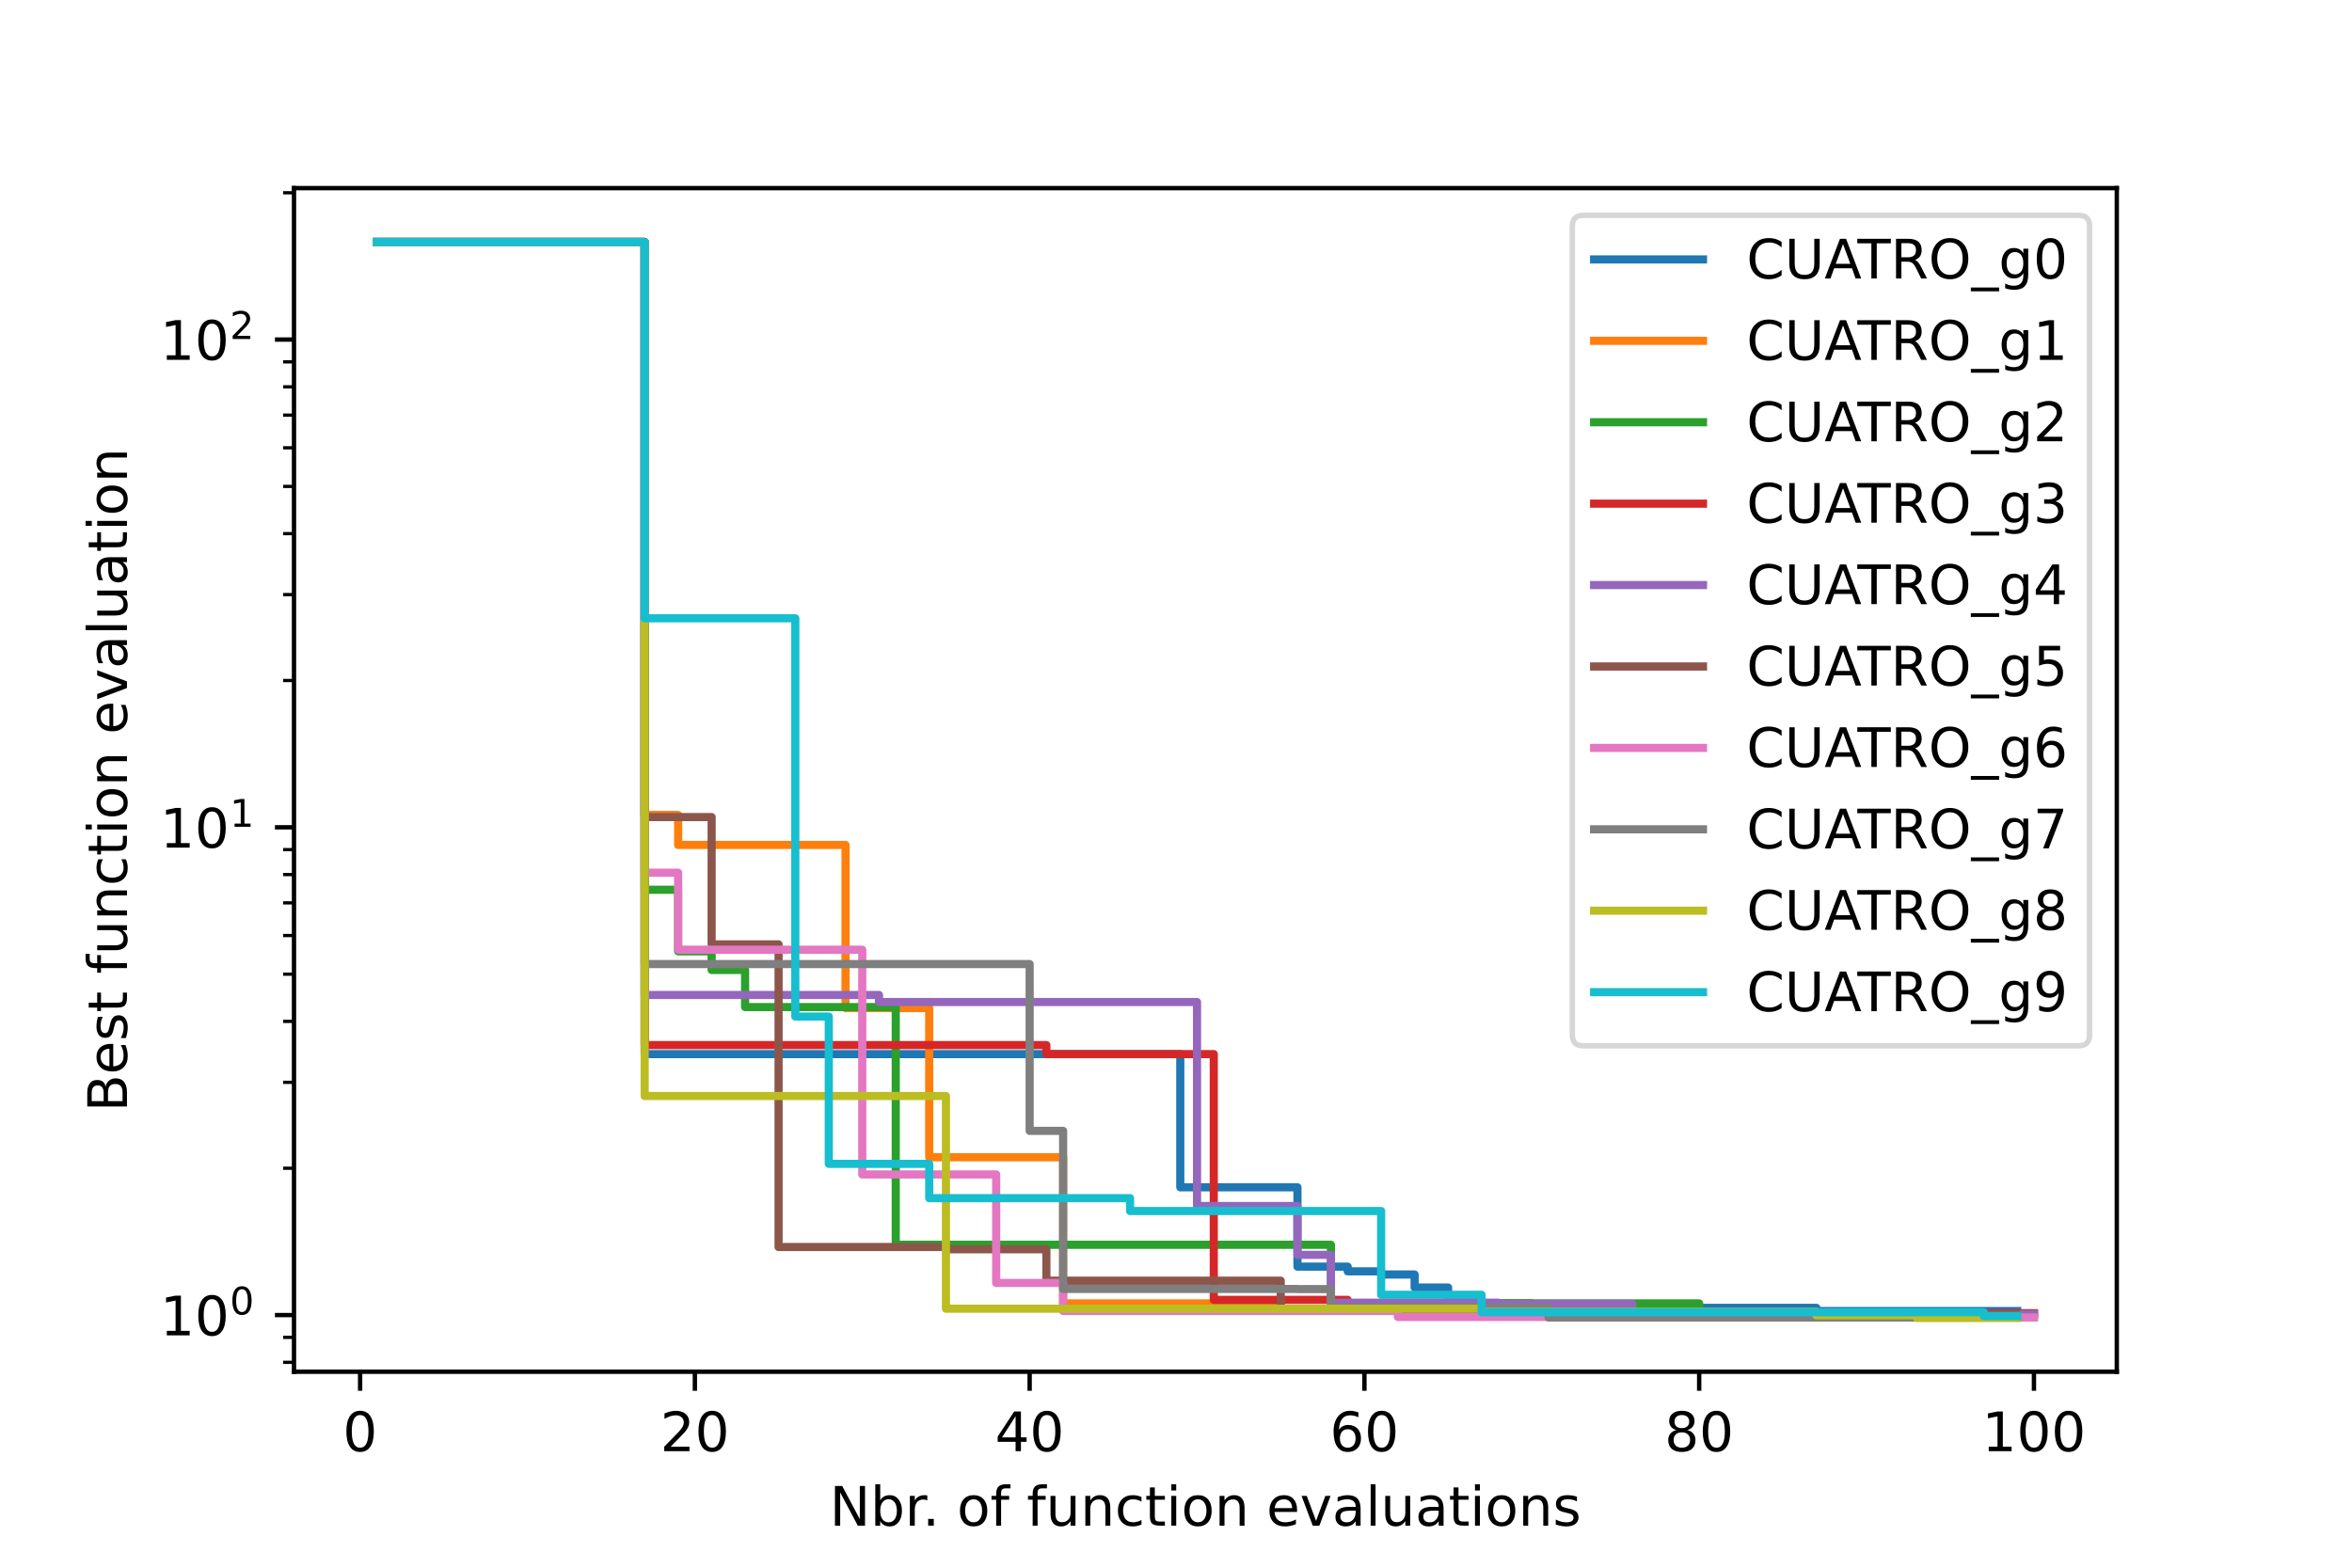 <?xml version="1.0" encoding="utf-8" standalone="no"?>
<!DOCTYPE svg PUBLIC "-//W3C//DTD SVG 1.1//EN"
  "http://www.w3.org/Graphics/SVG/1.1/DTD/svg11.dtd">
<!-- Created with matplotlib (https://matplotlib.org/) -->
<svg height="288pt" version="1.1" viewBox="0 0 432 288" width="432pt" xmlns="http://www.w3.org/2000/svg" xmlns:xlink="http://www.w3.org/1999/xlink">
 <defs>
  <style type="text/css">*{stroke-linecap:butt;stroke-linejoin:round;}</style>
 </defs>
 <g id="figure_1">
  <g id="patch_1">
   <path d="M 0 288 
L 432 288 
L 432 0 
L 0 0 
z
" style="fill:#ffffff;"/>
  </g>
  <g id="axes_1">
   <g id="patch_2">
    <path d="M 54 252 
L 388.8 252 
L 388.8 34.56 
L 54 34.56 
z
" style="fill:#ffffff;"/>
   </g>
   <g id="matplotlib.axis_1">
    <g id="xtick_1">
     <g id="line2d_1">
      <defs>
       <path d="M 0 0 
L 0 3.5 
" id="mb07b136059" style="stroke:#000000;stroke-width:0.8;"/>
      </defs>
      <g>
       <use style="stroke:#000000;stroke-width:0.8;" x="66.144" xlink:href="#mb07b136059" y="252"/>
      </g>
     </g>
     <g id="text_1">
      <!-- 0 -->
      <g transform="translate(62.963 266.598)scale(0.1 -0.1)">
       <defs>
        <path d="M 31.781 66.406 
Q 24.172 66.406 20.328 58.906 
Q 16.5 51.422 16.5 36.375 
Q 16.5 21.391 20.328 13.891 
Q 24.172 6.391 31.781 6.391 
Q 39.453 6.391 43.281 13.891 
Q 47.125 21.391 47.125 36.375 
Q 47.125 51.422 43.281 58.906 
Q 39.453 66.406 31.781 66.406 
z
M 31.781 74.219 
Q 44.047 74.219 50.516 64.516 
Q 56.984 54.828 56.984 36.375 
Q 56.984 17.969 50.516 8.266 
Q 44.047 -1.422 31.781 -1.422 
Q 19.531 -1.422 13.062 8.266 
Q 6.594 17.969 6.594 36.375 
Q 6.594 54.828 13.062 64.516 
Q 19.531 74.219 31.781 74.219 
z
" id="DejaVuSans-48"/>
       </defs>
       <use xlink:href="#DejaVuSans-48"/>
      </g>
     </g>
    </g>
    <g id="xtick_2">
     <g id="line2d_2">
      <g>
       <use style="stroke:#000000;stroke-width:0.8;" x="127.631" xlink:href="#mb07b136059" y="252"/>
      </g>
     </g>
     <g id="text_2">
      <!-- 20 -->
      <g transform="translate(121.269 266.598)scale(0.1 -0.1)">
       <defs>
        <path d="M 19.188 8.297 
L 53.609 8.297 
L 53.609 0 
L 7.328 0 
L 7.328 8.297 
Q 12.938 14.109 22.625 23.891 
Q 32.328 33.688 34.812 36.531 
Q 39.547 41.844 41.422 45.531 
Q 43.312 49.219 43.312 52.781 
Q 43.312 58.594 39.234 62.25 
Q 35.156 65.922 28.609 65.922 
Q 23.969 65.922 18.812 64.312 
Q 13.672 62.703 7.812 59.422 
L 7.812 69.391 
Q 13.766 71.781 18.938 73 
Q 24.125 74.219 28.422 74.219 
Q 39.75 74.219 46.484 68.547 
Q 53.219 62.891 53.219 53.422 
Q 53.219 48.922 51.531 44.891 
Q 49.859 40.875 45.406 35.406 
Q 44.188 33.984 37.641 27.219 
Q 31.109 20.453 19.188 8.297 
z
" id="DejaVuSans-50"/>
       </defs>
       <use xlink:href="#DejaVuSans-50"/>
       <use x="63.623" xlink:href="#DejaVuSans-48"/>
      </g>
     </g>
    </g>
    <g id="xtick_3">
     <g id="line2d_3">
      <g>
       <use style="stroke:#000000;stroke-width:0.8;" x="189.119" xlink:href="#mb07b136059" y="252"/>
      </g>
     </g>
     <g id="text_3">
      <!-- 40 -->
      <g transform="translate(182.757 266.598)scale(0.1 -0.1)">
       <defs>
        <path d="M 37.797 64.312 
L 12.891 25.391 
L 37.797 25.391 
z
M 35.203 72.906 
L 47.609 72.906 
L 47.609 25.391 
L 58.016 25.391 
L 58.016 17.188 
L 47.609 17.188 
L 47.609 0 
L 37.797 0 
L 37.797 17.188 
L 4.891 17.188 
L 4.891 26.703 
z
" id="DejaVuSans-52"/>
       </defs>
       <use xlink:href="#DejaVuSans-52"/>
       <use x="63.623" xlink:href="#DejaVuSans-48"/>
      </g>
     </g>
    </g>
    <g id="xtick_4">
     <g id="line2d_4">
      <g>
       <use style="stroke:#000000;stroke-width:0.8;" x="250.607" xlink:href="#mb07b136059" y="252"/>
      </g>
     </g>
     <g id="text_4">
      <!-- 60 -->
      <g transform="translate(244.244 266.598)scale(0.1 -0.1)">
       <defs>
        <path d="M 33.016 40.375 
Q 26.375 40.375 22.484 35.828 
Q 18.609 31.297 18.609 23.391 
Q 18.609 15.531 22.484 10.953 
Q 26.375 6.391 33.016 6.391 
Q 39.656 6.391 43.531 10.953 
Q 47.406 15.531 47.406 23.391 
Q 47.406 31.297 43.531 35.828 
Q 39.656 40.375 33.016 40.375 
z
M 52.594 71.297 
L 52.594 62.312 
Q 48.875 64.062 45.094 64.984 
Q 41.312 65.922 37.594 65.922 
Q 27.828 65.922 22.672 59.328 
Q 17.531 52.734 16.797 39.406 
Q 19.672 43.656 24.016 45.922 
Q 28.375 48.188 33.594 48.188 
Q 44.578 48.188 50.953 41.516 
Q 57.328 34.859 57.328 23.391 
Q 57.328 12.156 50.688 5.359 
Q 44.047 -1.422 33.016 -1.422 
Q 20.359 -1.422 13.672 8.266 
Q 6.984 17.969 6.984 36.375 
Q 6.984 53.656 15.188 63.938 
Q 23.391 74.219 37.203 74.219 
Q 40.922 74.219 44.703 73.484 
Q 48.484 72.75 52.594 71.297 
z
" id="DejaVuSans-54"/>
       </defs>
       <use xlink:href="#DejaVuSans-54"/>
       <use x="63.623" xlink:href="#DejaVuSans-48"/>
      </g>
     </g>
    </g>
    <g id="xtick_5">
     <g id="line2d_5">
      <g>
       <use style="stroke:#000000;stroke-width:0.8;" x="312.094" xlink:href="#mb07b136059" y="252"/>
      </g>
     </g>
     <g id="text_5">
      <!-- 80 -->
      <g transform="translate(305.732 266.598)scale(0.1 -0.1)">
       <defs>
        <path d="M 31.781 34.625 
Q 24.75 34.625 20.719 30.859 
Q 16.703 27.094 16.703 20.516 
Q 16.703 13.922 20.719 10.156 
Q 24.75 6.391 31.781 6.391 
Q 38.812 6.391 42.859 10.172 
Q 46.922 13.969 46.922 20.516 
Q 46.922 27.094 42.891 30.859 
Q 38.875 34.625 31.781 34.625 
z
M 21.922 38.812 
Q 15.578 40.375 12.031 44.719 
Q 8.5 49.078 8.5 55.328 
Q 8.5 64.062 14.719 69.141 
Q 20.953 74.219 31.781 74.219 
Q 42.672 74.219 48.875 69.141 
Q 55.078 64.062 55.078 55.328 
Q 55.078 49.078 51.531 44.719 
Q 48 40.375 41.703 38.812 
Q 48.828 37.156 52.797 32.312 
Q 56.781 27.484 56.781 20.516 
Q 56.781 9.906 50.312 4.234 
Q 43.844 -1.422 31.781 -1.422 
Q 19.734 -1.422 13.25 4.234 
Q 6.781 9.906 6.781 20.516 
Q 6.781 27.484 10.781 32.312 
Q 14.797 37.156 21.922 38.812 
z
M 18.312 54.391 
Q 18.312 48.734 21.844 45.562 
Q 25.391 42.391 31.781 42.391 
Q 38.141 42.391 41.719 45.562 
Q 45.312 48.734 45.312 54.391 
Q 45.312 60.062 41.719 63.234 
Q 38.141 66.406 31.781 66.406 
Q 25.391 66.406 21.844 63.234 
Q 18.312 60.062 18.312 54.391 
z
" id="DejaVuSans-56"/>
       </defs>
       <use xlink:href="#DejaVuSans-56"/>
       <use x="63.623" xlink:href="#DejaVuSans-48"/>
      </g>
     </g>
    </g>
    <g id="xtick_6">
     <g id="line2d_6">
      <g>
       <use style="stroke:#000000;stroke-width:0.8;" x="373.582" xlink:href="#mb07b136059" y="252"/>
      </g>
     </g>
     <g id="text_6">
      <!-- 100 -->
      <g transform="translate(364.038 266.598)scale(0.1 -0.1)">
       <defs>
        <path d="M 12.406 8.297 
L 28.516 8.297 
L 28.516 63.922 
L 10.984 60.406 
L 10.984 69.391 
L 28.422 72.906 
L 38.281 72.906 
L 38.281 8.297 
L 54.391 8.297 
L 54.391 0 
L 12.406 0 
z
" id="DejaVuSans-49"/>
       </defs>
       <use xlink:href="#DejaVuSans-49"/>
       <use x="63.623" xlink:href="#DejaVuSans-48"/>
       <use x="127.246" xlink:href="#DejaVuSans-48"/>
      </g>
     </g>
    </g>
    <g id="text_7">
     <!-- Nbr. of function evaluations -->
     <g transform="translate(152.382 280.277)scale(0.1 -0.1)">
      <defs>
       <path d="M 9.812 72.906 
L 23.094 72.906 
L 55.422 11.922 
L 55.422 72.906 
L 64.984 72.906 
L 64.984 0 
L 51.703 0 
L 19.391 60.984 
L 19.391 0 
L 9.812 0 
z
" id="DejaVuSans-78"/>
       <path d="M 48.688 27.297 
Q 48.688 37.203 44.609 42.844 
Q 40.531 48.484 33.406 48.484 
Q 26.266 48.484 22.188 42.844 
Q 18.109 37.203 18.109 27.297 
Q 18.109 17.391 22.188 11.75 
Q 26.266 6.109 33.406 6.109 
Q 40.531 6.109 44.609 11.75 
Q 48.688 17.391 48.688 27.297 
z
M 18.109 46.391 
Q 20.953 51.266 25.266 53.625 
Q 29.594 56 35.594 56 
Q 45.562 56 51.781 48.094 
Q 58.016 40.188 58.016 27.297 
Q 58.016 14.406 51.781 6.484 
Q 45.562 -1.422 35.594 -1.422 
Q 29.594 -1.422 25.266 0.953 
Q 20.953 3.328 18.109 8.203 
L 18.109 0 
L 9.078 0 
L 9.078 75.984 
L 18.109 75.984 
z
" id="DejaVuSans-98"/>
       <path d="M 41.109 46.297 
Q 39.594 47.172 37.812 47.578 
Q 36.031 48 33.891 48 
Q 26.266 48 22.188 43.047 
Q 18.109 38.094 18.109 28.812 
L 18.109 0 
L 9.078 0 
L 9.078 54.688 
L 18.109 54.688 
L 18.109 46.188 
Q 20.953 51.172 25.484 53.578 
Q 30.031 56 36.531 56 
Q 37.453 56 38.578 55.875 
Q 39.703 55.766 41.062 55.516 
z
" id="DejaVuSans-114"/>
       <path d="M 10.688 12.406 
L 21 12.406 
L 21 0 
L 10.688 0 
z
" id="DejaVuSans-46"/>
       <path id="DejaVuSans-32"/>
       <path d="M 30.609 48.391 
Q 23.391 48.391 19.188 42.75 
Q 14.984 37.109 14.984 27.297 
Q 14.984 17.484 19.156 11.844 
Q 23.344 6.203 30.609 6.203 
Q 37.797 6.203 41.984 11.859 
Q 46.188 17.531 46.188 27.297 
Q 46.188 37.016 41.984 42.703 
Q 37.797 48.391 30.609 48.391 
z
M 30.609 56 
Q 42.328 56 49.016 48.375 
Q 55.719 40.766 55.719 27.297 
Q 55.719 13.875 49.016 6.219 
Q 42.328 -1.422 30.609 -1.422 
Q 18.844 -1.422 12.172 6.219 
Q 5.516 13.875 5.516 27.297 
Q 5.516 40.766 12.172 48.375 
Q 18.844 56 30.609 56 
z
" id="DejaVuSans-111"/>
       <path d="M 37.109 75.984 
L 37.109 68.5 
L 28.516 68.5 
Q 23.688 68.5 21.797 66.547 
Q 19.922 64.594 19.922 59.516 
L 19.922 54.688 
L 34.719 54.688 
L 34.719 47.703 
L 19.922 47.703 
L 19.922 0 
L 10.891 0 
L 10.891 47.703 
L 2.297 47.703 
L 2.297 54.688 
L 10.891 54.688 
L 10.891 58.5 
Q 10.891 67.625 15.141 71.797 
Q 19.391 75.984 28.609 75.984 
z
" id="DejaVuSans-102"/>
       <path d="M 8.5 21.578 
L 8.5 54.688 
L 17.484 54.688 
L 17.484 21.922 
Q 17.484 14.156 20.5 10.266 
Q 23.531 6.391 29.594 6.391 
Q 36.859 6.391 41.078 11.031 
Q 45.312 15.672 45.312 23.688 
L 45.312 54.688 
L 54.297 54.688 
L 54.297 0 
L 45.312 0 
L 45.312 8.406 
Q 42.047 3.422 37.719 1 
Q 33.406 -1.422 27.688 -1.422 
Q 18.266 -1.422 13.375 4.438 
Q 8.5 10.297 8.5 21.578 
z
M 31.109 56 
z
" id="DejaVuSans-117"/>
       <path d="M 54.891 33.016 
L 54.891 0 
L 45.906 0 
L 45.906 32.719 
Q 45.906 40.484 42.875 44.328 
Q 39.844 48.188 33.797 48.188 
Q 26.516 48.188 22.312 43.547 
Q 18.109 38.922 18.109 30.906 
L 18.109 0 
L 9.078 0 
L 9.078 54.688 
L 18.109 54.688 
L 18.109 46.188 
Q 21.344 51.125 25.703 53.562 
Q 30.078 56 35.797 56 
Q 45.219 56 50.047 50.172 
Q 54.891 44.344 54.891 33.016 
z
" id="DejaVuSans-110"/>
       <path d="M 48.781 52.594 
L 48.781 44.188 
Q 44.969 46.297 41.141 47.344 
Q 37.312 48.391 33.406 48.391 
Q 24.656 48.391 19.812 42.844 
Q 14.984 37.312 14.984 27.297 
Q 14.984 17.281 19.812 11.734 
Q 24.656 6.203 33.406 6.203 
Q 37.312 6.203 41.141 7.25 
Q 44.969 8.297 48.781 10.406 
L 48.781 2.094 
Q 45.016 0.344 40.984 -0.531 
Q 36.969 -1.422 32.422 -1.422 
Q 20.062 -1.422 12.781 6.344 
Q 5.516 14.109 5.516 27.297 
Q 5.516 40.672 12.859 48.328 
Q 20.219 56 33.016 56 
Q 37.156 56 41.109 55.141 
Q 45.062 54.297 48.781 52.594 
z
" id="DejaVuSans-99"/>
       <path d="M 18.312 70.219 
L 18.312 54.688 
L 36.812 54.688 
L 36.812 47.703 
L 18.312 47.703 
L 18.312 18.016 
Q 18.312 11.328 20.141 9.422 
Q 21.969 7.516 27.594 7.516 
L 36.812 7.516 
L 36.812 0 
L 27.594 0 
Q 17.188 0 13.234 3.875 
Q 9.281 7.766 9.281 18.016 
L 9.281 47.703 
L 2.688 47.703 
L 2.688 54.688 
L 9.281 54.688 
L 9.281 70.219 
z
" id="DejaVuSans-116"/>
       <path d="M 9.422 54.688 
L 18.406 54.688 
L 18.406 0 
L 9.422 0 
z
M 9.422 75.984 
L 18.406 75.984 
L 18.406 64.594 
L 9.422 64.594 
z
" id="DejaVuSans-105"/>
       <path d="M 56.203 29.594 
L 56.203 25.203 
L 14.891 25.203 
Q 15.484 15.922 20.484 11.062 
Q 25.484 6.203 34.422 6.203 
Q 39.594 6.203 44.453 7.469 
Q 49.312 8.734 54.109 11.281 
L 54.109 2.781 
Q 49.266 0.734 44.188 -0.344 
Q 39.109 -1.422 33.891 -1.422 
Q 20.797 -1.422 13.156 6.188 
Q 5.516 13.812 5.516 26.812 
Q 5.516 40.234 12.766 48.109 
Q 20.016 56 32.328 56 
Q 43.359 56 49.781 48.891 
Q 56.203 41.797 56.203 29.594 
z
M 47.219 32.234 
Q 47.125 39.594 43.094 43.984 
Q 39.062 48.391 32.422 48.391 
Q 24.906 48.391 20.391 44.141 
Q 15.875 39.891 15.188 32.172 
z
" id="DejaVuSans-101"/>
       <path d="M 2.984 54.688 
L 12.5 54.688 
L 29.594 8.797 
L 46.688 54.688 
L 56.203 54.688 
L 35.688 0 
L 23.484 0 
z
" id="DejaVuSans-118"/>
       <path d="M 34.281 27.484 
Q 23.391 27.484 19.188 25 
Q 14.984 22.516 14.984 16.5 
Q 14.984 11.719 18.141 8.906 
Q 21.297 6.109 26.703 6.109 
Q 34.188 6.109 38.703 11.406 
Q 43.219 16.703 43.219 25.484 
L 43.219 27.484 
z
M 52.203 31.203 
L 52.203 0 
L 43.219 0 
L 43.219 8.297 
Q 40.141 3.328 35.547 0.953 
Q 30.953 -1.422 24.312 -1.422 
Q 15.922 -1.422 10.953 3.297 
Q 6 8.016 6 15.922 
Q 6 25.141 12.172 29.828 
Q 18.359 34.516 30.609 34.516 
L 43.219 34.516 
L 43.219 35.406 
Q 43.219 41.609 39.141 45 
Q 35.062 48.391 27.688 48.391 
Q 23 48.391 18.547 47.266 
Q 14.109 46.141 10.016 43.891 
L 10.016 52.203 
Q 14.938 54.109 19.578 55.047 
Q 24.219 56 28.609 56 
Q 40.484 56 46.344 49.844 
Q 52.203 43.703 52.203 31.203 
z
" id="DejaVuSans-97"/>
       <path d="M 9.422 75.984 
L 18.406 75.984 
L 18.406 0 
L 9.422 0 
z
" id="DejaVuSans-108"/>
       <path d="M 44.281 53.078 
L 44.281 44.578 
Q 40.484 46.531 36.375 47.5 
Q 32.281 48.484 27.875 48.484 
Q 21.188 48.484 17.844 46.438 
Q 14.5 44.391 14.5 40.281 
Q 14.5 37.156 16.891 35.375 
Q 19.281 33.594 26.516 31.984 
L 29.594 31.297 
Q 39.156 29.25 43.188 25.516 
Q 47.219 21.781 47.219 15.094 
Q 47.219 7.469 41.188 3.016 
Q 35.156 -1.422 24.609 -1.422 
Q 20.219 -1.422 15.453 -0.562 
Q 10.688 0.297 5.422 2 
L 5.422 11.281 
Q 10.406 8.688 15.234 7.391 
Q 20.062 6.109 24.812 6.109 
Q 31.156 6.109 34.562 8.281 
Q 37.984 10.453 37.984 14.406 
Q 37.984 18.062 35.516 20.016 
Q 33.062 21.969 24.703 23.781 
L 21.578 24.516 
Q 13.234 26.266 9.516 29.906 
Q 5.812 33.547 5.812 39.891 
Q 5.812 47.609 11.281 51.797 
Q 16.75 56 26.812 56 
Q 31.781 56 36.172 55.266 
Q 40.578 54.547 44.281 53.078 
z
" id="DejaVuSans-115"/>
      </defs>
      <use xlink:href="#DejaVuSans-78"/>
      <use x="74.805" xlink:href="#DejaVuSans-98"/>
      <use x="138.281" xlink:href="#DejaVuSans-114"/>
      <use x="170.27" xlink:href="#DejaVuSans-46"/>
      <use x="202.057" xlink:href="#DejaVuSans-32"/>
      <use x="233.844" xlink:href="#DejaVuSans-111"/>
      <use x="295.025" xlink:href="#DejaVuSans-102"/>
      <use x="330.23" xlink:href="#DejaVuSans-32"/>
      <use x="362.018" xlink:href="#DejaVuSans-102"/>
      <use x="397.223" xlink:href="#DejaVuSans-117"/>
      <use x="460.602" xlink:href="#DejaVuSans-110"/>
      <use x="523.98" xlink:href="#DejaVuSans-99"/>
      <use x="578.961" xlink:href="#DejaVuSans-116"/>
      <use x="618.17" xlink:href="#DejaVuSans-105"/>
      <use x="645.953" xlink:href="#DejaVuSans-111"/>
      <use x="707.135" xlink:href="#DejaVuSans-110"/>
      <use x="770.514" xlink:href="#DejaVuSans-32"/>
      <use x="802.301" xlink:href="#DejaVuSans-101"/>
      <use x="863.824" xlink:href="#DejaVuSans-118"/>
      <use x="923.004" xlink:href="#DejaVuSans-97"/>
      <use x="984.283" xlink:href="#DejaVuSans-108"/>
      <use x="1012.066" xlink:href="#DejaVuSans-117"/>
      <use x="1075.445" xlink:href="#DejaVuSans-97"/>
      <use x="1136.725" xlink:href="#DejaVuSans-116"/>
      <use x="1175.934" xlink:href="#DejaVuSans-105"/>
      <use x="1203.717" xlink:href="#DejaVuSans-111"/>
      <use x="1264.898" xlink:href="#DejaVuSans-110"/>
      <use x="1328.277" xlink:href="#DejaVuSans-115"/>
     </g>
    </g>
   </g>
   <g id="matplotlib.axis_2">
    <g id="ytick_1">
     <g id="line2d_7">
      <defs>
       <path d="M 0 0 
L -3.5 0 
" id="mf45168e58c" style="stroke:#000000;stroke-width:0.8;"/>
      </defs>
      <g>
       <use style="stroke:#000000;stroke-width:0.8;" x="54" xlink:href="#mf45168e58c" y="241.591"/>
      </g>
     </g>
     <g id="text_8">
      <!-- $\mathdefault{10^{0}}$ -->
      <g transform="translate(29.4 245.39)scale(0.1 -0.1)">
       <use transform="translate(0 0.766)" xlink:href="#DejaVuSans-49"/>
       <use transform="translate(63.623 0.766)" xlink:href="#DejaVuSans-48"/>
       <use transform="translate(128.203 39.047)scale(0.7)" xlink:href="#DejaVuSans-48"/>
      </g>
     </g>
    </g>
    <g id="ytick_2">
     <g id="line2d_8">
      <g>
       <use style="stroke:#000000;stroke-width:0.8;" x="54" xlink:href="#mf45168e58c" y="151.986"/>
      </g>
     </g>
     <g id="text_9">
      <!-- $\mathdefault{10^{1}}$ -->
      <g transform="translate(29.4 155.786)scale(0.1 -0.1)">
       <use transform="translate(0 0.684)" xlink:href="#DejaVuSans-49"/>
       <use transform="translate(63.623 0.684)" xlink:href="#DejaVuSans-48"/>
       <use transform="translate(128.203 38.966)scale(0.7)" xlink:href="#DejaVuSans-49"/>
      </g>
     </g>
    </g>
    <g id="ytick_3">
     <g id="line2d_9">
      <g>
       <use style="stroke:#000000;stroke-width:0.8;" x="54" xlink:href="#mf45168e58c" y="62.382"/>
      </g>
     </g>
     <g id="text_10">
      <!-- $\mathdefault{10^{2}}$ -->
      <g transform="translate(29.4 66.181)scale(0.1 -0.1)">
       <use transform="translate(0 0.766)" xlink:href="#DejaVuSans-49"/>
       <use transform="translate(63.623 0.766)" xlink:href="#DejaVuSans-48"/>
       <use transform="translate(128.203 39.047)scale(0.7)" xlink:href="#DejaVuSans-50"/>
      </g>
     </g>
    </g>
    <g id="ytick_4">
     <g id="line2d_10">
      <defs>
       <path d="M 0 0 
L -2 0 
" id="m686e723f67" style="stroke:#000000;stroke-width:0.6;"/>
      </defs>
      <g>
       <use style="stroke:#000000;stroke-width:0.6;" x="54" xlink:href="#m686e723f67" y="250.274"/>
      </g>
     </g>
    </g>
    <g id="ytick_5">
     <g id="line2d_11">
      <g>
       <use style="stroke:#000000;stroke-width:0.6;" x="54" xlink:href="#m686e723f67" y="245.691"/>
      </g>
     </g>
    </g>
    <g id="ytick_6">
     <g id="line2d_12">
      <g>
       <use style="stroke:#000000;stroke-width:0.6;" x="54" xlink:href="#m686e723f67" y="214.617"/>
      </g>
     </g>
    </g>
    <g id="ytick_7">
     <g id="line2d_13">
      <g>
       <use style="stroke:#000000;stroke-width:0.6;" x="54" xlink:href="#m686e723f67" y="198.838"/>
      </g>
     </g>
    </g>
    <g id="ytick_8">
     <g id="line2d_14">
      <g>
       <use style="stroke:#000000;stroke-width:0.6;" x="54" xlink:href="#m686e723f67" y="187.643"/>
      </g>
     </g>
    </g>
    <g id="ytick_9">
     <g id="line2d_15">
      <g>
       <use style="stroke:#000000;stroke-width:0.6;" x="54" xlink:href="#m686e723f67" y="178.96"/>
      </g>
     </g>
    </g>
    <g id="ytick_10">
     <g id="line2d_16">
      <g>
       <use style="stroke:#000000;stroke-width:0.6;" x="54" xlink:href="#m686e723f67" y="171.865"/>
      </g>
     </g>
    </g>
    <g id="ytick_11">
     <g id="line2d_17">
      <g>
       <use style="stroke:#000000;stroke-width:0.6;" x="54" xlink:href="#m686e723f67" y="165.866"/>
      </g>
     </g>
    </g>
    <g id="ytick_12">
     <g id="line2d_18">
      <g>
       <use style="stroke:#000000;stroke-width:0.6;" x="54" xlink:href="#m686e723f67" y="160.67"/>
      </g>
     </g>
    </g>
    <g id="ytick_13">
     <g id="line2d_19">
      <g>
       <use style="stroke:#000000;stroke-width:0.6;" x="54" xlink:href="#m686e723f67" y="156.086"/>
      </g>
     </g>
    </g>
    <g id="ytick_14">
     <g id="line2d_20">
      <g>
       <use style="stroke:#000000;stroke-width:0.6;" x="54" xlink:href="#m686e723f67" y="125.013"/>
      </g>
     </g>
    </g>
    <g id="ytick_15">
     <g id="line2d_21">
      <g>
       <use style="stroke:#000000;stroke-width:0.6;" x="54" xlink:href="#m686e723f67" y="109.234"/>
      </g>
     </g>
    </g>
    <g id="ytick_16">
     <g id="line2d_22">
      <g>
       <use style="stroke:#000000;stroke-width:0.6;" x="54" xlink:href="#m686e723f67" y="98.039"/>
      </g>
     </g>
    </g>
    <g id="ytick_17">
     <g id="line2d_23">
      <g>
       <use style="stroke:#000000;stroke-width:0.6;" x="54" xlink:href="#m686e723f67" y="89.356"/>
      </g>
     </g>
    </g>
    <g id="ytick_18">
     <g id="line2d_24">
      <g>
       <use style="stroke:#000000;stroke-width:0.6;" x="54" xlink:href="#m686e723f67" y="82.261"/>
      </g>
     </g>
    </g>
    <g id="ytick_19">
     <g id="line2d_25">
      <g>
       <use style="stroke:#000000;stroke-width:0.6;" x="54" xlink:href="#m686e723f67" y="76.262"/>
      </g>
     </g>
    </g>
    <g id="ytick_20">
     <g id="line2d_26">
      <g>
       <use style="stroke:#000000;stroke-width:0.6;" x="54" xlink:href="#m686e723f67" y="71.066"/>
      </g>
     </g>
    </g>
    <g id="ytick_21">
     <g id="line2d_27">
      <g>
       <use style="stroke:#000000;stroke-width:0.6;" x="54" xlink:href="#m686e723f67" y="66.482"/>
      </g>
     </g>
    </g>
    <g id="ytick_22">
     <g id="line2d_28">
      <g>
       <use style="stroke:#000000;stroke-width:0.6;" x="54" xlink:href="#m686e723f67" y="35.409"/>
      </g>
     </g>
    </g>
    <g id="text_11">
     <!-- Best function evaluation -->
     <g transform="translate(23.32 204.253)rotate(-90)scale(0.1 -0.1)">
      <defs>
       <path d="M 19.672 34.812 
L 19.672 8.109 
L 35.5 8.109 
Q 43.453 8.109 47.281 11.406 
Q 51.125 14.703 51.125 21.484 
Q 51.125 28.328 47.281 31.562 
Q 43.453 34.812 35.5 34.812 
z
M 19.672 64.797 
L 19.672 42.828 
L 34.281 42.828 
Q 41.5 42.828 45.031 45.531 
Q 48.578 48.25 48.578 53.812 
Q 48.578 59.328 45.031 62.062 
Q 41.5 64.797 34.281 64.797 
z
M 9.812 72.906 
L 35.016 72.906 
Q 46.297 72.906 52.391 68.219 
Q 58.5 63.531 58.5 54.891 
Q 58.5 48.188 55.375 44.234 
Q 52.25 40.281 46.188 39.312 
Q 53.469 37.75 57.5 32.781 
Q 61.531 27.828 61.531 20.406 
Q 61.531 10.641 54.891 5.312 
Q 48.25 0 35.984 0 
L 9.812 0 
z
" id="DejaVuSans-66"/>
      </defs>
      <use xlink:href="#DejaVuSans-66"/>
      <use x="68.604" xlink:href="#DejaVuSans-101"/>
      <use x="130.127" xlink:href="#DejaVuSans-115"/>
      <use x="182.227" xlink:href="#DejaVuSans-116"/>
      <use x="221.436" xlink:href="#DejaVuSans-32"/>
      <use x="253.223" xlink:href="#DejaVuSans-102"/>
      <use x="288.428" xlink:href="#DejaVuSans-117"/>
      <use x="351.807" xlink:href="#DejaVuSans-110"/>
      <use x="415.186" xlink:href="#DejaVuSans-99"/>
      <use x="470.166" xlink:href="#DejaVuSans-116"/>
      <use x="509.375" xlink:href="#DejaVuSans-105"/>
      <use x="537.158" xlink:href="#DejaVuSans-111"/>
      <use x="598.34" xlink:href="#DejaVuSans-110"/>
      <use x="661.719" xlink:href="#DejaVuSans-32"/>
      <use x="693.506" xlink:href="#DejaVuSans-101"/>
      <use x="755.029" xlink:href="#DejaVuSans-118"/>
      <use x="814.209" xlink:href="#DejaVuSans-97"/>
      <use x="875.488" xlink:href="#DejaVuSans-108"/>
      <use x="903.271" xlink:href="#DejaVuSans-117"/>
      <use x="966.65" xlink:href="#DejaVuSans-97"/>
      <use x="1027.93" xlink:href="#DejaVuSans-116"/>
      <use x="1067.139" xlink:href="#DejaVuSans-105"/>
      <use x="1094.922" xlink:href="#DejaVuSans-111"/>
      <use x="1156.104" xlink:href="#DejaVuSans-110"/>
     </g>
    </g>
   </g>
   <g id="line2d_29">
    <path clip-path="url(#pad77040661)" d="M 69.218 44.444 
L 118.408 44.444 
L 118.408 193.652 
L 127.631 193.652 
L 127.631 193.652 
L 136.855 193.652 
L 136.855 193.652 
L 143.003 193.652 
L 143.003 193.652 
L 158.375 193.652 
L 158.375 193.652 
L 164.524 193.652 
L 164.524 193.652 
L 173.747 193.652 
L 173.747 193.652 
L 179.896 193.652 
L 179.896 193.652 
L 186.045 193.652 
L 186.045 193.652 
L 198.342 193.652 
L 198.342 193.652 
L 207.565 193.652 
L 207.565 193.652 
L 216.788 193.652 
L 216.788 218.118 
L 229.086 218.118 
L 229.086 218.118 
L 238.309 218.118 
L 238.309 232.69 
L 247.532 232.69 
L 247.532 233.552 
L 253.681 233.552 
L 253.681 234.139 
L 259.83 234.139 
L 259.83 236.524 
L 265.979 236.524 
L 265.979 239.087 
L 272.127 239.087 
L 272.127 239.501 
L 278.276 239.501 
L 278.276 239.569 
L 284.425 239.569 
L 284.425 240.26 
L 290.574 240.26 
L 290.574 240.26 
L 296.722 240.26 
L 296.722 240.26 
L 302.871 240.26 
L 302.871 240.26 
L 309.02 240.26 
L 309.02 240.26 
L 315.169 240.26 
L 315.169 240.26 
L 321.317 240.26 
L 321.317 240.26 
L 327.466 240.26 
L 327.466 240.26 
L 333.615 240.26 
L 333.615 240.846 
L 339.764 240.846 
L 339.764 240.846 
L 345.912 240.846 
L 345.912 240.846 
L 352.061 240.846 
L 352.061 240.846 
L 358.21 240.846 
L 358.21 240.846 
L 364.359 240.846 
L 364.359 240.846 
L 370.507 240.846 
L 370.507 240.846 
" style="fill:none;stroke:#1f77b4;stroke-linecap:square;stroke-width:1.5;"/>
   </g>
   <g id="line2d_30">
    <path clip-path="url(#pad77040661)" d="M 69.218 44.454 
L 118.408 44.454 
L 118.408 149.709 
L 124.557 149.709 
L 124.557 155.222 
L 130.706 155.222 
L 130.706 155.222 
L 136.855 155.222 
L 136.855 155.222 
L 143.003 155.222 
L 143.003 155.222 
L 149.152 155.222 
L 149.152 155.222 
L 155.301 155.222 
L 155.301 185.194 
L 170.673 185.194 
L 170.673 212.596 
L 176.821 212.596 
L 176.821 212.596 
L 182.97 212.596 
L 182.97 212.596 
L 195.268 212.596 
L 195.268 239.443 
L 201.417 239.443 
L 201.417 239.443 
L 207.565 239.443 
L 207.565 239.443 
L 213.714 239.443 
L 213.714 239.443 
L 219.863 239.443 
L 219.863 239.443 
L 229.086 239.443 
L 229.086 239.443 
L 235.235 239.443 
L 235.235 240.642 
L 241.383 240.642 
L 241.383 240.642 
L 247.532 240.642 
L 247.532 240.642 
L 253.681 240.642 
L 253.681 240.642 
L 259.83 240.642 
L 259.83 240.642 
L 265.979 240.642 
L 265.979 240.642 
L 272.127 240.642 
L 272.127 240.642 
L 278.276 240.642 
L 278.276 240.642 
L 284.425 240.642 
L 284.425 240.642 
L 290.574 240.642 
L 290.574 240.642 
L 296.722 240.642 
L 296.722 241.272 
L 302.871 241.272 
L 302.871 241.272 
L 309.02 241.272 
L 309.02 241.272 
L 315.169 241.272 
L 315.169 241.272 
L 321.317 241.272 
L 321.317 241.272 
L 327.466 241.272 
L 327.466 241.272 
L 333.615 241.272 
L 333.615 241.272 
L 339.764 241.272 
L 339.764 241.418 
L 345.912 241.418 
L 345.912 241.418 
L 352.061 241.418 
L 352.061 241.418 
L 358.21 241.418 
L 358.21 241.418 
L 364.359 241.418 
L 364.359 241.418 
L 370.507 241.418 
L 370.507 241.418 
" style="fill:none;stroke:#ff7f0e;stroke-linecap:square;stroke-width:1.5;"/>
   </g>
   <g id="line2d_31">
    <path clip-path="url(#pad77040661)" d="M 69.218 44.457 
L 118.408 44.457 
L 118.408 163.46 
L 124.557 163.46 
L 124.557 174.771 
L 130.706 174.771 
L 130.706 178.188 
L 136.855 178.188 
L 136.855 185.009 
L 143.003 185.009 
L 143.003 185.009 
L 149.152 185.009 
L 149.152 185.009 
L 164.524 185.009 
L 164.524 228.677 
L 173.747 228.677 
L 173.747 228.677 
L 179.896 228.677 
L 179.896 228.677 
L 192.193 228.677 
L 192.193 228.677 
L 198.342 228.677 
L 198.342 228.677 
L 204.491 228.677 
L 204.491 228.677 
L 219.863 228.677 
L 219.863 228.677 
L 226.012 228.677 
L 226.012 228.677 
L 235.235 228.677 
L 235.235 228.677 
L 244.458 228.677 
L 244.458 239.402 
L 250.607 239.402 
L 250.607 239.402 
L 256.755 239.402 
L 256.755 239.402 
L 262.904 239.402 
L 262.904 239.402 
L 269.053 239.402 
L 269.053 239.402 
L 281.35 239.402 
L 281.35 239.447 
L 287.499 239.447 
L 287.499 239.447 
L 293.648 239.447 
L 293.648 239.447 
L 299.797 239.447 
L 299.797 239.447 
L 305.945 239.447 
L 305.945 239.447 
L 312.094 239.447 
L 312.094 241.614 
L 318.243 241.614 
L 318.243 241.614 
L 324.392 241.614 
L 324.392 241.614 
L 330.54 241.614 
L 330.54 241.614 
L 336.689 241.614 
L 336.689 241.614 
L 342.838 241.614 
L 342.838 241.614 
L 348.987 241.614 
L 348.987 241.614 
L 355.136 241.614 
L 355.136 241.614 
L 361.284 241.614 
L 361.284 241.614 
L 367.433 241.614 
L 367.433 241.614 
L 373.582 241.614 
L 373.582 241.614 
" style="fill:none;stroke:#2ca02c;stroke-linecap:square;stroke-width:1.5;"/>
   </g>
   <g id="line2d_32">
    <path clip-path="url(#pad77040661)" d="M 69.218 44.458 
L 118.408 44.458 
L 118.408 191.993 
L 127.631 191.993 
L 127.631 191.993 
L 133.78 191.993 
L 133.78 191.993 
L 139.929 191.993 
L 139.929 191.993 
L 146.078 191.993 
L 146.078 191.993 
L 155.301 191.993 
L 155.301 191.993 
L 170.673 191.993 
L 170.673 191.993 
L 179.896 191.993 
L 179.896 191.993 
L 186.045 191.993 
L 186.045 191.993 
L 192.193 191.993 
L 192.193 193.648 
L 198.342 193.648 
L 198.342 193.648 
L 207.565 193.648 
L 207.565 193.648 
L 213.714 193.648 
L 213.714 193.648 
L 222.937 193.648 
L 222.937 238.794 
L 229.086 238.794 
L 229.086 238.794 
L 235.235 238.794 
L 235.235 238.794 
L 241.383 238.794 
L 241.383 238.794 
L 247.532 238.794 
L 247.532 240.226 
L 253.681 240.226 
L 253.681 240.812 
L 259.83 240.812 
L 259.83 240.812 
L 269.053 240.812 
L 269.053 240.812 
L 275.202 240.812 
L 275.202 240.812 
L 281.35 240.812 
L 281.35 240.812 
L 287.499 240.812 
L 287.499 240.812 
L 293.648 240.812 
L 293.648 240.864 
L 299.797 240.864 
L 299.797 241.086 
L 305.945 241.086 
L 305.945 241.086 
L 312.094 241.086 
L 312.094 241.086 
L 318.243 241.086 
L 318.243 241.086 
L 324.392 241.086 
L 324.392 241.086 
L 330.54 241.086 
L 330.54 241.086 
L 336.689 241.086 
L 336.689 241.255 
L 342.838 241.255 
L 342.838 241.255 
L 348.987 241.255 
L 348.987 241.255 
L 355.136 241.255 
L 355.136 241.255 
L 361.284 241.255 
L 361.284 241.255 
L 367.433 241.255 
L 367.433 241.255 
L 373.582 241.255 
L 373.582 241.255 
" style="fill:none;stroke:#d62728;stroke-linecap:square;stroke-width:1.5;"/>
   </g>
   <g id="line2d_33">
    <path clip-path="url(#pad77040661)" d="M 69.218 44.46 
L 118.408 44.46 
L 118.408 182.787 
L 143.003 182.787 
L 143.003 182.787 
L 149.152 182.787 
L 149.152 182.787 
L 155.301 182.787 
L 155.301 182.787 
L 161.45 182.787 
L 161.45 184.075 
L 167.598 184.075 
L 167.598 184.075 
L 173.747 184.075 
L 173.747 184.075 
L 179.896 184.075 
L 179.896 184.075 
L 186.045 184.075 
L 186.045 184.075 
L 195.268 184.075 
L 195.268 184.075 
L 204.491 184.075 
L 204.491 184.075 
L 219.863 184.075 
L 219.863 221.55 
L 226.012 221.55 
L 226.012 221.55 
L 232.16 221.55 
L 232.16 221.55 
L 238.309 221.55 
L 238.309 230.529 
L 244.458 230.529 
L 244.458 239.313 
L 256.755 239.313 
L 256.755 239.313 
L 262.904 239.313 
L 262.904 239.313 
L 269.053 239.313 
L 269.053 239.313 
L 275.202 239.313 
L 275.202 239.54 
L 281.35 239.54 
L 281.35 239.54 
L 287.499 239.54 
L 287.499 239.54 
L 293.648 239.54 
L 293.648 239.54 
L 299.797 239.54 
L 299.797 241.277 
L 305.945 241.277 
L 305.945 241.443 
L 312.094 241.443 
L 312.094 241.443 
L 318.243 241.443 
L 318.243 241.443 
L 324.392 241.443 
L 324.392 241.443 
L 330.54 241.443 
L 330.54 241.443 
L 336.689 241.443 
L 336.689 241.443 
L 342.838 241.443 
L 342.838 241.443 
L 348.987 241.443 
L 348.987 241.443 
L 355.136 241.443 
L 355.136 241.443 
L 361.284 241.443 
L 361.284 241.443 
L 367.433 241.443 
L 367.433 241.443 
L 373.582 241.443 
L 373.582 241.443 
" style="fill:none;stroke:#9467bd;stroke-linecap:square;stroke-width:1.5;"/>
   </g>
   <g id="line2d_34">
    <path clip-path="url(#pad77040661)" d="M 69.218 44.462 
L 118.408 44.462 
L 118.408 150.103 
L 124.557 150.103 
L 124.557 150.103 
L 130.706 150.103 
L 130.706 173.49 
L 136.855 173.49 
L 136.855 173.49 
L 143.003 173.49 
L 143.003 229.089 
L 152.226 229.089 
L 152.226 229.089 
L 158.375 229.089 
L 158.375 229.089 
L 167.598 229.089 
L 167.598 229.089 
L 173.747 229.089 
L 173.747 229.499 
L 179.896 229.499 
L 179.896 229.499 
L 186.045 229.499 
L 186.045 229.499 
L 192.193 229.499 
L 192.193 235.279 
L 198.342 235.279 
L 198.342 235.279 
L 204.491 235.279 
L 204.491 235.279 
L 210.64 235.279 
L 210.64 235.279 
L 216.788 235.279 
L 216.788 235.279 
L 222.937 235.279 
L 222.937 235.279 
L 229.086 235.279 
L 229.086 235.279 
L 235.235 235.279 
L 235.235 240.561 
L 241.383 240.561 
L 241.383 240.561 
L 247.532 240.561 
L 247.532 240.561 
L 253.681 240.561 
L 253.681 240.561 
L 259.83 240.561 
L 259.83 241.33 
L 265.979 241.33 
L 265.979 241.33 
L 272.127 241.33 
L 272.127 241.33 
L 278.276 241.33 
L 278.276 241.33 
L 284.425 241.33 
L 284.425 241.33 
L 290.574 241.33 
L 290.574 241.33 
L 296.722 241.33 
L 296.722 241.33 
L 302.871 241.33 
L 302.871 241.33 
L 309.02 241.33 
L 309.02 241.425 
L 315.169 241.425 
L 315.169 241.425 
L 321.317 241.425 
L 321.317 241.425 
L 327.466 241.425 
L 327.466 241.425 
L 333.615 241.425 
L 333.615 241.425 
L 339.764 241.425 
L 339.764 241.425 
L 345.912 241.425 
L 345.912 241.425 
L 352.061 241.425 
L 352.061 241.425 
L 358.21 241.425 
L 358.21 241.425 
L 364.359 241.425 
L 364.359 241.425 
L 370.507 241.425 
L 370.507 241.8 
" style="fill:none;stroke:#8c564b;stroke-linecap:square;stroke-width:1.5;"/>
   </g>
   <g id="line2d_35">
    <path clip-path="url(#pad77040661)" d="M 69.218 44.461 
L 118.408 44.461 
L 118.408 160.327 
L 124.557 160.327 
L 124.557 174.476 
L 130.706 174.476 
L 130.706 174.476 
L 136.855 174.476 
L 136.855 174.476 
L 143.003 174.476 
L 143.003 174.476 
L 149.152 174.476 
L 149.152 174.476 
L 158.375 174.476 
L 158.375 215.759 
L 164.524 215.759 
L 164.524 215.759 
L 176.821 215.759 
L 176.821 215.759 
L 182.97 215.759 
L 182.97 235.684 
L 189.119 235.684 
L 189.119 235.684 
L 195.268 235.684 
L 195.268 240.833 
L 201.417 240.833 
L 201.417 240.833 
L 207.565 240.833 
L 207.565 240.833 
L 213.714 240.833 
L 213.714 240.833 
L 219.863 240.833 
L 219.863 240.833 
L 226.012 240.833 
L 226.012 240.833 
L 232.16 240.833 
L 232.16 240.833 
L 238.309 240.833 
L 238.309 240.833 
L 244.458 240.833 
L 244.458 240.833 
L 250.607 240.833 
L 250.607 240.833 
L 256.755 240.833 
L 256.755 241.941 
L 262.904 241.941 
L 262.904 241.941 
L 269.053 241.941 
L 269.053 241.941 
L 275.202 241.941 
L 275.202 241.941 
L 281.35 241.941 
L 281.35 241.941 
L 287.499 241.941 
L 287.499 241.941 
L 293.648 241.941 
L 293.648 241.941 
L 299.797 241.941 
L 299.797 241.941 
L 305.945 241.941 
L 305.945 241.941 
L 312.094 241.941 
L 312.094 241.941 
L 318.243 241.941 
L 318.243 241.941 
L 324.392 241.941 
L 324.392 241.941 
L 330.54 241.941 
L 330.54 241.941 
L 336.689 241.941 
L 336.689 241.941 
L 342.838 241.941 
L 342.838 241.941 
L 348.987 241.941 
L 348.987 241.941 
L 355.136 241.941 
L 355.136 241.941 
L 361.284 241.941 
L 361.284 241.941 
L 367.433 241.941 
L 367.433 242.038 
L 373.582 242.038 
L 373.582 242.038 
" style="fill:none;stroke:#e377c2;stroke-linecap:square;stroke-width:1.5;"/>
   </g>
   <g id="line2d_36">
    <path clip-path="url(#pad77040661)" d="M 69.218 44.451 
L 118.408 44.451 
L 118.408 177.107 
L 127.631 177.107 
L 127.631 177.107 
L 133.78 177.107 
L 133.78 177.107 
L 149.152 177.107 
L 149.152 177.107 
L 155.301 177.107 
L 155.301 177.107 
L 161.45 177.107 
L 161.45 177.107 
L 170.673 177.107 
L 170.673 177.107 
L 189.119 177.107 
L 189.119 207.75 
L 195.268 207.75 
L 195.268 236.798 
L 204.491 236.798 
L 204.491 236.798 
L 216.788 236.798 
L 216.788 236.798 
L 222.937 236.798 
L 222.937 236.798 
L 229.086 236.798 
L 229.086 236.798 
L 238.309 236.798 
L 238.309 236.818 
L 244.458 236.818 
L 244.458 240.188 
L 253.681 240.188 
L 253.681 240.188 
L 259.83 240.188 
L 259.83 240.188 
L 265.979 240.188 
L 265.979 240.188 
L 272.127 240.188 
L 272.127 240.188 
L 278.276 240.188 
L 278.276 240.188 
L 284.425 240.188 
L 284.425 242.04 
L 290.574 242.04 
L 290.574 242.04 
L 296.722 242.04 
L 296.722 242.04 
L 302.871 242.04 
L 302.871 242.04 
L 309.02 242.04 
L 309.02 242.04 
L 315.169 242.04 
L 315.169 242.04 
L 321.317 242.04 
L 321.317 242.04 
L 327.466 242.04 
L 327.466 242.04 
L 333.615 242.04 
L 333.615 242.04 
L 339.764 242.04 
L 339.764 242.04 
L 345.912 242.04 
L 345.912 242.04 
L 352.061 242.04 
L 352.061 242.04 
L 358.21 242.04 
L 358.21 242.04 
L 364.359 242.04 
L 364.359 242.04 
L 370.507 242.04 
L 370.507 242.04 
" style="fill:none;stroke:#7f7f7f;stroke-linecap:square;stroke-width:1.5;"/>
   </g>
   <g id="line2d_37">
    <path clip-path="url(#pad77040661)" d="M 69.218 44.458 
L 118.408 44.458 
L 118.408 201.349 
L 130.706 201.349 
L 130.706 201.349 
L 136.855 201.349 
L 136.855 201.349 
L 143.003 201.349 
L 143.003 201.349 
L 149.152 201.349 
L 149.152 201.349 
L 155.301 201.349 
L 155.301 201.349 
L 161.45 201.349 
L 161.45 201.349 
L 167.598 201.349 
L 167.598 201.349 
L 173.747 201.349 
L 173.747 240.426 
L 179.896 240.426 
L 179.896 240.426 
L 186.045 240.426 
L 186.045 240.426 
L 192.193 240.426 
L 192.193 240.426 
L 198.342 240.426 
L 198.342 240.426 
L 204.491 240.426 
L 204.491 240.426 
L 210.64 240.426 
L 210.64 240.426 
L 216.788 240.426 
L 216.788 240.426 
L 222.937 240.426 
L 222.937 240.426 
L 229.086 240.426 
L 229.086 240.426 
L 235.235 240.426 
L 235.235 240.426 
L 241.383 240.426 
L 241.383 240.426 
L 247.532 240.426 
L 247.532 240.426 
L 253.681 240.426 
L 253.681 240.426 
L 259.83 240.426 
L 259.83 240.426 
L 265.979 240.426 
L 265.979 240.426 
L 272.127 240.426 
L 272.127 240.975 
L 278.276 240.975 
L 278.276 240.975 
L 284.425 240.975 
L 284.425 240.975 
L 290.574 240.975 
L 290.574 240.975 
L 296.722 240.975 
L 296.722 240.975 
L 302.871 240.975 
L 302.871 240.975 
L 309.02 240.975 
L 309.02 240.975 
L 315.169 240.975 
L 315.169 240.975 
L 321.317 240.975 
L 321.317 240.975 
L 327.466 240.975 
L 327.466 240.975 
L 333.615 240.975 
L 333.615 241.633 
L 339.764 241.633 
L 339.764 241.633 
L 345.912 241.633 
L 345.912 241.633 
L 352.061 241.633 
L 352.061 242.116 
L 358.21 242.116 
L 358.21 242.116 
L 364.359 242.116 
L 364.359 242.116 
L 370.507 242.116 
L 370.507 242.116 
" style="fill:none;stroke:#bcbd22;stroke-linecap:square;stroke-width:1.5;"/>
   </g>
   <g id="line2d_38">
    <path clip-path="url(#pad77040661)" d="M 69.218 44.463 
L 118.408 44.463 
L 118.408 113.586 
L 133.78 113.586 
L 133.78 113.586 
L 139.929 113.586 
L 139.929 113.586 
L 146.078 113.586 
L 146.078 186.749 
L 152.226 186.749 
L 152.226 213.81 
L 158.375 213.81 
L 158.375 213.81 
L 164.524 213.81 
L 164.524 213.81 
L 170.673 213.81 
L 170.673 220.115 
L 176.821 220.115 
L 176.821 220.115 
L 182.97 220.115 
L 182.97 220.115 
L 189.119 220.115 
L 189.119 220.115 
L 195.268 220.115 
L 195.268 220.115 
L 201.417 220.115 
L 201.417 220.115 
L 207.565 220.115 
L 207.565 222.476 
L 213.714 222.476 
L 213.714 222.476 
L 222.937 222.476 
L 222.937 222.476 
L 232.16 222.476 
L 232.16 222.476 
L 238.309 222.476 
L 238.309 222.476 
L 253.681 222.476 
L 253.681 237.863 
L 272.127 237.863 
L 272.127 241.065 
L 284.425 241.065 
L 284.425 241.065 
L 290.574 241.065 
L 290.574 241.065 
L 296.722 241.065 
L 296.722 241.065 
L 302.871 241.065 
L 302.871 241.065 
L 309.02 241.065 
L 309.02 241.065 
L 315.169 241.065 
L 315.169 241.065 
L 321.317 241.065 
L 321.317 241.065 
L 327.466 241.065 
L 327.466 241.065 
L 333.615 241.065 
L 333.615 241.065 
L 339.764 241.065 
L 339.764 241.065 
L 345.912 241.065 
L 345.912 241.065 
L 352.061 241.065 
L 352.061 241.065 
L 358.21 241.065 
L 358.21 241.065 
L 364.359 241.065 
L 364.359 241.765 
L 370.507 241.765 
L 370.507 241.765 
" style="fill:none;stroke:#17becf;stroke-linecap:square;stroke-width:1.5;"/>
   </g>
   <g id="patch_3">
    <path d="M 54 252 
L 54 34.56 
" style="fill:none;stroke:#000000;stroke-linecap:square;stroke-linejoin:miter;stroke-width:0.8;"/>
   </g>
   <g id="patch_4">
    <path d="M 388.8 252 
L 388.8 34.56 
" style="fill:none;stroke:#000000;stroke-linecap:square;stroke-linejoin:miter;stroke-width:0.8;"/>
   </g>
   <g id="patch_5">
    <path d="M 54 252 
L 388.8 252 
" style="fill:none;stroke:#000000;stroke-linecap:square;stroke-linejoin:miter;stroke-width:0.8;"/>
   </g>
   <g id="patch_6">
    <path d="M 54 34.56 
L 388.8 34.56 
" style="fill:none;stroke:#000000;stroke-linecap:square;stroke-linejoin:miter;stroke-width:0.8;"/>
   </g>
   <g id="legend_1">
    <g id="patch_7">
     <path d="M 290.794 192.123 
L 381.8 192.123 
Q 383.8 192.123 383.8 190.123 
L 383.8 41.56 
Q 383.8 39.56 381.8 39.56 
L 290.794 39.56 
Q 288.794 39.56 288.794 41.56 
L 288.794 190.123 
Q 288.794 192.123 290.794 192.123 
z
" style="fill:#ffffff;opacity:0.8;stroke:#cccccc;stroke-linejoin:miter;"/>
    </g>
    <g id="line2d_39">
     <path d="M 292.794 47.658 
L 312.794 47.658 
" style="fill:none;stroke:#1f77b4;stroke-linecap:square;stroke-width:1.5;"/>
    </g>
    <g id="line2d_40"/>
    <g id="text_12">
     <!-- CUATRO_g0 -->
     <g transform="translate(320.794 51.158)scale(0.1 -0.1)">
      <defs>
       <path d="M 64.406 67.281 
L 64.406 56.891 
Q 59.422 61.531 53.781 63.812 
Q 48.141 66.109 41.797 66.109 
Q 29.297 66.109 22.656 58.469 
Q 16.016 50.828 16.016 36.375 
Q 16.016 21.969 22.656 14.328 
Q 29.297 6.688 41.797 6.688 
Q 48.141 6.688 53.781 8.984 
Q 59.422 11.281 64.406 15.922 
L 64.406 5.609 
Q 59.234 2.094 53.438 0.328 
Q 47.656 -1.422 41.219 -1.422 
Q 24.656 -1.422 15.125 8.703 
Q 5.609 18.844 5.609 36.375 
Q 5.609 53.953 15.125 64.078 
Q 24.656 74.219 41.219 74.219 
Q 47.75 74.219 53.531 72.484 
Q 59.328 70.75 64.406 67.281 
z
" id="DejaVuSans-67"/>
       <path d="M 8.688 72.906 
L 18.609 72.906 
L 18.609 28.609 
Q 18.609 16.891 22.844 11.734 
Q 27.094 6.594 36.625 6.594 
Q 46.094 6.594 50.344 11.734 
Q 54.594 16.891 54.594 28.609 
L 54.594 72.906 
L 64.5 72.906 
L 64.5 27.391 
Q 64.5 13.141 57.438 5.859 
Q 50.391 -1.422 36.625 -1.422 
Q 22.797 -1.422 15.734 5.859 
Q 8.688 13.141 8.688 27.391 
z
" id="DejaVuSans-85"/>
       <path d="M 34.188 63.188 
L 20.797 26.906 
L 47.609 26.906 
z
M 28.609 72.906 
L 39.797 72.906 
L 67.578 0 
L 57.328 0 
L 50.688 18.703 
L 17.828 18.703 
L 11.188 0 
L 0.781 0 
z
" id="DejaVuSans-65"/>
       <path d="M -0.297 72.906 
L 61.375 72.906 
L 61.375 64.594 
L 35.5 64.594 
L 35.5 0 
L 25.594 0 
L 25.594 64.594 
L -0.297 64.594 
z
" id="DejaVuSans-84"/>
       <path d="M 44.391 34.188 
Q 47.562 33.109 50.562 29.594 
Q 53.562 26.078 56.594 19.922 
L 66.609 0 
L 56 0 
L 46.688 18.703 
Q 43.062 26.031 39.672 28.422 
Q 36.281 30.812 30.422 30.812 
L 19.672 30.812 
L 19.672 0 
L 9.812 0 
L 9.812 72.906 
L 32.078 72.906 
Q 44.578 72.906 50.734 67.672 
Q 56.891 62.453 56.891 51.906 
Q 56.891 45.016 53.688 40.469 
Q 50.484 35.938 44.391 34.188 
z
M 19.672 64.797 
L 19.672 38.922 
L 32.078 38.922 
Q 39.203 38.922 42.844 42.219 
Q 46.484 45.516 46.484 51.906 
Q 46.484 58.297 42.844 61.547 
Q 39.203 64.797 32.078 64.797 
z
" id="DejaVuSans-82"/>
       <path d="M 39.406 66.219 
Q 28.656 66.219 22.328 58.203 
Q 16.016 50.203 16.016 36.375 
Q 16.016 22.609 22.328 14.594 
Q 28.656 6.594 39.406 6.594 
Q 50.141 6.594 56.422 14.594 
Q 62.703 22.609 62.703 36.375 
Q 62.703 50.203 56.422 58.203 
Q 50.141 66.219 39.406 66.219 
z
M 39.406 74.219 
Q 54.734 74.219 63.906 63.938 
Q 73.094 53.656 73.094 36.375 
Q 73.094 19.141 63.906 8.859 
Q 54.734 -1.422 39.406 -1.422 
Q 24.031 -1.422 14.812 8.828 
Q 5.609 19.094 5.609 36.375 
Q 5.609 53.656 14.812 63.938 
Q 24.031 74.219 39.406 74.219 
z
" id="DejaVuSans-79"/>
       <path d="M 50.984 -16.609 
L 50.984 -23.578 
L -0.984 -23.578 
L -0.984 -16.609 
z
" id="DejaVuSans-95"/>
       <path d="M 45.406 27.984 
Q 45.406 37.75 41.375 43.109 
Q 37.359 48.484 30.078 48.484 
Q 22.859 48.484 18.828 43.109 
Q 14.797 37.75 14.797 27.984 
Q 14.797 18.266 18.828 12.891 
Q 22.859 7.516 30.078 7.516 
Q 37.359 7.516 41.375 12.891 
Q 45.406 18.266 45.406 27.984 
z
M 54.391 6.781 
Q 54.391 -7.172 48.188 -13.984 
Q 42 -20.797 29.203 -20.797 
Q 24.469 -20.797 20.266 -20.094 
Q 16.062 -19.391 12.109 -17.922 
L 12.109 -9.188 
Q 16.062 -11.328 19.922 -12.344 
Q 23.781 -13.375 27.781 -13.375 
Q 36.625 -13.375 41.016 -8.766 
Q 45.406 -4.156 45.406 5.172 
L 45.406 9.625 
Q 42.625 4.781 38.281 2.391 
Q 33.938 0 27.875 0 
Q 17.828 0 11.672 7.656 
Q 5.516 15.328 5.516 27.984 
Q 5.516 40.672 11.672 48.328 
Q 17.828 56 27.875 56 
Q 33.938 56 38.281 53.609 
Q 42.625 51.219 45.406 46.391 
L 45.406 54.688 
L 54.391 54.688 
z
" id="DejaVuSans-103"/>
      </defs>
      <use xlink:href="#DejaVuSans-67"/>
      <use x="69.824" xlink:href="#DejaVuSans-85"/>
      <use x="143.018" xlink:href="#DejaVuSans-65"/>
      <use x="203.676" xlink:href="#DejaVuSans-84"/>
      <use x="264.76" xlink:href="#DejaVuSans-82"/>
      <use x="334.242" xlink:href="#DejaVuSans-79"/>
      <use x="412.953" xlink:href="#DejaVuSans-95"/>
      <use x="462.953" xlink:href="#DejaVuSans-103"/>
      <use x="526.43" xlink:href="#DejaVuSans-48"/>
     </g>
    </g>
    <g id="line2d_41">
     <path d="M 292.794 62.615 
L 312.794 62.615 
" style="fill:none;stroke:#ff7f0e;stroke-linecap:square;stroke-width:1.5;"/>
    </g>
    <g id="line2d_42"/>
    <g id="text_13">
     <!-- CUATRO_g1 -->
     <g transform="translate(320.794 66.115)scale(0.1 -0.1)">
      <use xlink:href="#DejaVuSans-67"/>
      <use x="69.824" xlink:href="#DejaVuSans-85"/>
      <use x="143.018" xlink:href="#DejaVuSans-65"/>
      <use x="203.676" xlink:href="#DejaVuSans-84"/>
      <use x="264.76" xlink:href="#DejaVuSans-82"/>
      <use x="334.242" xlink:href="#DejaVuSans-79"/>
      <use x="412.953" xlink:href="#DejaVuSans-95"/>
      <use x="462.953" xlink:href="#DejaVuSans-103"/>
      <use x="526.43" xlink:href="#DejaVuSans-49"/>
     </g>
    </g>
    <g id="line2d_43">
     <path d="M 292.794 77.571 
L 312.794 77.571 
" style="fill:none;stroke:#2ca02c;stroke-linecap:square;stroke-width:1.5;"/>
    </g>
    <g id="line2d_44"/>
    <g id="text_14">
     <!-- CUATRO_g2 -->
     <g transform="translate(320.794 81.071)scale(0.1 -0.1)">
      <use xlink:href="#DejaVuSans-67"/>
      <use x="69.824" xlink:href="#DejaVuSans-85"/>
      <use x="143.018" xlink:href="#DejaVuSans-65"/>
      <use x="203.676" xlink:href="#DejaVuSans-84"/>
      <use x="264.76" xlink:href="#DejaVuSans-82"/>
      <use x="334.242" xlink:href="#DejaVuSans-79"/>
      <use x="412.953" xlink:href="#DejaVuSans-95"/>
      <use x="462.953" xlink:href="#DejaVuSans-103"/>
      <use x="526.43" xlink:href="#DejaVuSans-50"/>
     </g>
    </g>
    <g id="line2d_45">
     <path d="M 292.794 92.527 
L 312.794 92.527 
" style="fill:none;stroke:#d62728;stroke-linecap:square;stroke-width:1.5;"/>
    </g>
    <g id="line2d_46"/>
    <g id="text_15">
     <!-- CUATRO_g3 -->
     <g transform="translate(320.794 96.027)scale(0.1 -0.1)">
      <defs>
       <path d="M 40.578 39.312 
Q 47.656 37.797 51.625 33 
Q 55.609 28.219 55.609 21.188 
Q 55.609 10.406 48.188 4.484 
Q 40.766 -1.422 27.094 -1.422 
Q 22.516 -1.422 17.656 -0.516 
Q 12.797 0.391 7.625 2.203 
L 7.625 11.719 
Q 11.719 9.328 16.594 8.109 
Q 21.484 6.891 26.812 6.891 
Q 36.078 6.891 40.938 10.547 
Q 45.797 14.203 45.797 21.188 
Q 45.797 27.641 41.281 31.266 
Q 36.766 34.906 28.719 34.906 
L 20.219 34.906 
L 20.219 43.016 
L 29.109 43.016 
Q 36.375 43.016 40.234 45.922 
Q 44.094 48.828 44.094 54.297 
Q 44.094 59.906 40.109 62.906 
Q 36.141 65.922 28.719 65.922 
Q 24.656 65.922 20.016 65.031 
Q 15.375 64.156 9.812 62.312 
L 9.812 71.094 
Q 15.438 72.656 20.344 73.438 
Q 25.25 74.219 29.594 74.219 
Q 40.828 74.219 47.359 69.109 
Q 53.906 64.016 53.906 55.328 
Q 53.906 49.266 50.438 45.094 
Q 46.969 40.922 40.578 39.312 
z
" id="DejaVuSans-51"/>
      </defs>
      <use xlink:href="#DejaVuSans-67"/>
      <use x="69.824" xlink:href="#DejaVuSans-85"/>
      <use x="143.018" xlink:href="#DejaVuSans-65"/>
      <use x="203.676" xlink:href="#DejaVuSans-84"/>
      <use x="264.76" xlink:href="#DejaVuSans-82"/>
      <use x="334.242" xlink:href="#DejaVuSans-79"/>
      <use x="412.953" xlink:href="#DejaVuSans-95"/>
      <use x="462.953" xlink:href="#DejaVuSans-103"/>
      <use x="526.43" xlink:href="#DejaVuSans-51"/>
     </g>
    </g>
    <g id="line2d_47">
     <path d="M 292.794 107.483 
L 312.794 107.483 
" style="fill:none;stroke:#9467bd;stroke-linecap:square;stroke-width:1.5;"/>
    </g>
    <g id="line2d_48"/>
    <g id="text_16">
     <!-- CUATRO_g4 -->
     <g transform="translate(320.794 110.983)scale(0.1 -0.1)">
      <use xlink:href="#DejaVuSans-67"/>
      <use x="69.824" xlink:href="#DejaVuSans-85"/>
      <use x="143.018" xlink:href="#DejaVuSans-65"/>
      <use x="203.676" xlink:href="#DejaVuSans-84"/>
      <use x="264.76" xlink:href="#DejaVuSans-82"/>
      <use x="334.242" xlink:href="#DejaVuSans-79"/>
      <use x="412.953" xlink:href="#DejaVuSans-95"/>
      <use x="462.953" xlink:href="#DejaVuSans-103"/>
      <use x="526.43" xlink:href="#DejaVuSans-52"/>
     </g>
    </g>
    <g id="line2d_49">
     <path d="M 292.794 122.44 
L 312.794 122.44 
" style="fill:none;stroke:#8c564b;stroke-linecap:square;stroke-width:1.5;"/>
    </g>
    <g id="line2d_50"/>
    <g id="text_17">
     <!-- CUATRO_g5 -->
     <g transform="translate(320.794 125.94)scale(0.1 -0.1)">
      <defs>
       <path d="M 10.797 72.906 
L 49.516 72.906 
L 49.516 64.594 
L 19.828 64.594 
L 19.828 46.734 
Q 21.969 47.469 24.109 47.828 
Q 26.266 48.188 28.422 48.188 
Q 40.625 48.188 47.75 41.5 
Q 54.891 34.812 54.891 23.391 
Q 54.891 11.625 47.562 5.094 
Q 40.234 -1.422 26.906 -1.422 
Q 22.312 -1.422 17.547 -0.641 
Q 12.797 0.141 7.719 1.703 
L 7.719 11.625 
Q 12.109 9.234 16.797 8.062 
Q 21.484 6.891 26.703 6.891 
Q 35.156 6.891 40.078 11.328 
Q 45.016 15.766 45.016 23.391 
Q 45.016 31 40.078 35.438 
Q 35.156 39.891 26.703 39.891 
Q 22.75 39.891 18.812 39.016 
Q 14.891 38.141 10.797 36.281 
z
" id="DejaVuSans-53"/>
      </defs>
      <use xlink:href="#DejaVuSans-67"/>
      <use x="69.824" xlink:href="#DejaVuSans-85"/>
      <use x="143.018" xlink:href="#DejaVuSans-65"/>
      <use x="203.676" xlink:href="#DejaVuSans-84"/>
      <use x="264.76" xlink:href="#DejaVuSans-82"/>
      <use x="334.242" xlink:href="#DejaVuSans-79"/>
      <use x="412.953" xlink:href="#DejaVuSans-95"/>
      <use x="462.953" xlink:href="#DejaVuSans-103"/>
      <use x="526.43" xlink:href="#DejaVuSans-53"/>
     </g>
    </g>
    <g id="line2d_51">
     <path d="M 292.794 137.396 
L 312.794 137.396 
" style="fill:none;stroke:#e377c2;stroke-linecap:square;stroke-width:1.5;"/>
    </g>
    <g id="line2d_52"/>
    <g id="text_18">
     <!-- CUATRO_g6 -->
     <g transform="translate(320.794 140.896)scale(0.1 -0.1)">
      <use xlink:href="#DejaVuSans-67"/>
      <use x="69.824" xlink:href="#DejaVuSans-85"/>
      <use x="143.018" xlink:href="#DejaVuSans-65"/>
      <use x="203.676" xlink:href="#DejaVuSans-84"/>
      <use x="264.76" xlink:href="#DejaVuSans-82"/>
      <use x="334.242" xlink:href="#DejaVuSans-79"/>
      <use x="412.953" xlink:href="#DejaVuSans-95"/>
      <use x="462.953" xlink:href="#DejaVuSans-103"/>
      <use x="526.43" xlink:href="#DejaVuSans-54"/>
     </g>
    </g>
    <g id="line2d_53">
     <path d="M 292.794 152.352 
L 312.794 152.352 
" style="fill:none;stroke:#7f7f7f;stroke-linecap:square;stroke-width:1.5;"/>
    </g>
    <g id="line2d_54"/>
    <g id="text_19">
     <!-- CUATRO_g7 -->
     <g transform="translate(320.794 155.852)scale(0.1 -0.1)">
      <defs>
       <path d="M 8.203 72.906 
L 55.078 72.906 
L 55.078 68.703 
L 28.609 0 
L 18.312 0 
L 43.219 64.594 
L 8.203 64.594 
z
" id="DejaVuSans-55"/>
      </defs>
      <use xlink:href="#DejaVuSans-67"/>
      <use x="69.824" xlink:href="#DejaVuSans-85"/>
      <use x="143.018" xlink:href="#DejaVuSans-65"/>
      <use x="203.676" xlink:href="#DejaVuSans-84"/>
      <use x="264.76" xlink:href="#DejaVuSans-82"/>
      <use x="334.242" xlink:href="#DejaVuSans-79"/>
      <use x="412.953" xlink:href="#DejaVuSans-95"/>
      <use x="462.953" xlink:href="#DejaVuSans-103"/>
      <use x="526.43" xlink:href="#DejaVuSans-55"/>
     </g>
    </g>
    <g id="line2d_55">
     <path d="M 292.794 167.308 
L 312.794 167.308 
" style="fill:none;stroke:#bcbd22;stroke-linecap:square;stroke-width:1.5;"/>
    </g>
    <g id="line2d_56"/>
    <g id="text_20">
     <!-- CUATRO_g8 -->
     <g transform="translate(320.794 170.808)scale(0.1 -0.1)">
      <use xlink:href="#DejaVuSans-67"/>
      <use x="69.824" xlink:href="#DejaVuSans-85"/>
      <use x="143.018" xlink:href="#DejaVuSans-65"/>
      <use x="203.676" xlink:href="#DejaVuSans-84"/>
      <use x="264.76" xlink:href="#DejaVuSans-82"/>
      <use x="334.242" xlink:href="#DejaVuSans-79"/>
      <use x="412.953" xlink:href="#DejaVuSans-95"/>
      <use x="462.953" xlink:href="#DejaVuSans-103"/>
      <use x="526.43" xlink:href="#DejaVuSans-56"/>
     </g>
    </g>
    <g id="line2d_57">
     <path d="M 292.794 182.265 
L 312.794 182.265 
" style="fill:none;stroke:#17becf;stroke-linecap:square;stroke-width:1.5;"/>
    </g>
    <g id="line2d_58"/>
    <g id="text_21">
     <!-- CUATRO_g9 -->
     <g transform="translate(320.794 185.765)scale(0.1 -0.1)">
      <defs>
       <path d="M 10.984 1.516 
L 10.984 10.5 
Q 14.703 8.734 18.5 7.812 
Q 22.312 6.891 25.984 6.891 
Q 35.75 6.891 40.891 13.453 
Q 46.047 20.016 46.781 33.406 
Q 43.953 29.203 39.594 26.953 
Q 35.25 24.703 29.984 24.703 
Q 19.047 24.703 12.672 31.312 
Q 6.297 37.938 6.297 49.422 
Q 6.297 60.641 12.938 67.422 
Q 19.578 74.219 30.609 74.219 
Q 43.266 74.219 49.922 64.516 
Q 56.594 54.828 56.594 36.375 
Q 56.594 19.141 48.406 8.859 
Q 40.234 -1.422 26.422 -1.422 
Q 22.703 -1.422 18.891 -0.688 
Q 15.094 0.047 10.984 1.516 
z
M 30.609 32.422 
Q 37.25 32.422 41.125 36.953 
Q 45.016 41.5 45.016 49.422 
Q 45.016 57.281 41.125 61.844 
Q 37.25 66.406 30.609 66.406 
Q 23.969 66.406 20.094 61.844 
Q 16.219 57.281 16.219 49.422 
Q 16.219 41.5 20.094 36.953 
Q 23.969 32.422 30.609 32.422 
z
" id="DejaVuSans-57"/>
      </defs>
      <use xlink:href="#DejaVuSans-67"/>
      <use x="69.824" xlink:href="#DejaVuSans-85"/>
      <use x="143.018" xlink:href="#DejaVuSans-65"/>
      <use x="203.676" xlink:href="#DejaVuSans-84"/>
      <use x="264.76" xlink:href="#DejaVuSans-82"/>
      <use x="334.242" xlink:href="#DejaVuSans-79"/>
      <use x="412.953" xlink:href="#DejaVuSans-95"/>
      <use x="462.953" xlink:href="#DejaVuSans-103"/>
      <use x="526.43" xlink:href="#DejaVuSans-57"/>
     </g>
    </g>
   </g>
  </g>
 </g>
 <defs>
  <clipPath id="pad77040661">
   <rect height="217.44" width="334.8" x="54" y="34.56"/>
  </clipPath>
 </defs>
</svg>
